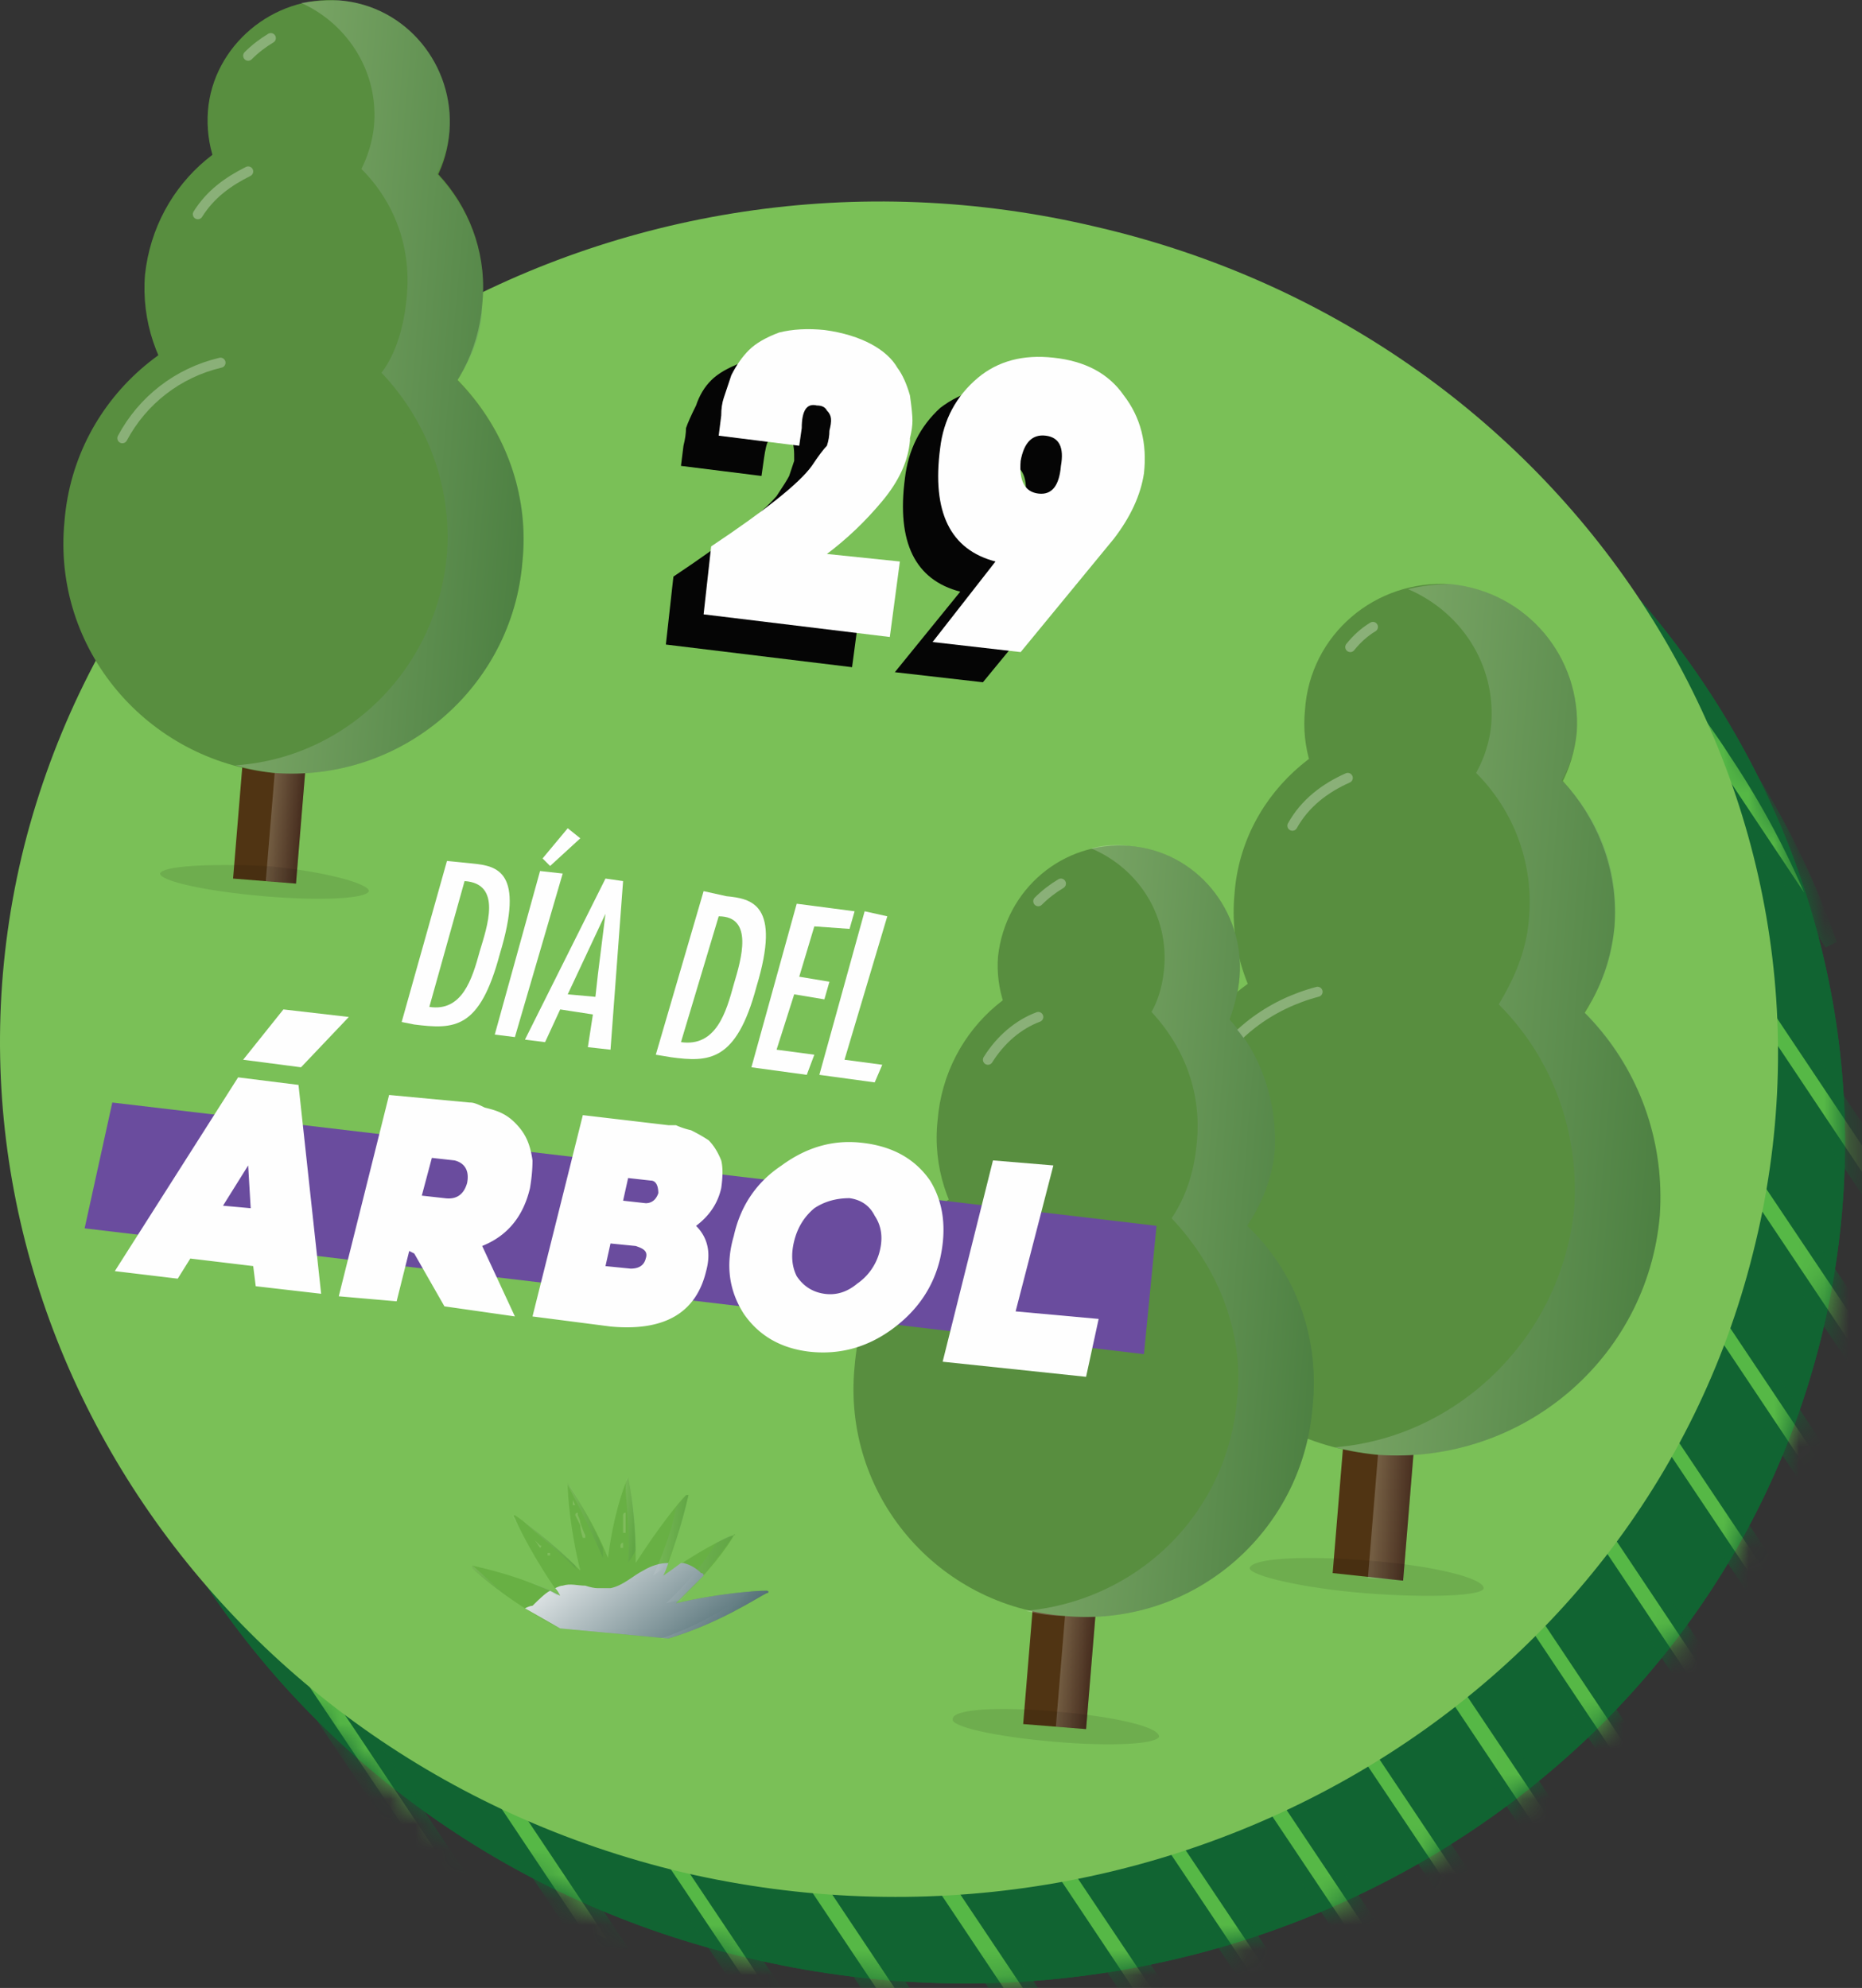 <svg xmlns="http://www.w3.org/2000/svg" width="74" height="79" fill="none" viewBox="0 0 74 79">
  <rect x="0" y="0" width="74" height="79" fill="#333333" stroke="none"/>
  <path fill="#116432" d="M72.363 53.214c-4.5 18.1-23.6 29.1-42.6 24.6-18.9-4.4-30.7-22.7-26.1-40.8 4.5-18 23.6-29.1 42.5-24.6 19 4.5 30.7 22.7 26.2 40.8Z"/>
  <path fill="#116432" d="M72.363 53.214c-4.5 18.1-23.6 29.1-42.6 24.6-18.9-4.4-30.7-22.7-26.1-40.8 4.5-18 23.6-29.1 42.5-24.6 19 4.5 30.7 22.7 26.2 40.8Z"/>
  <mask id="a" width="72" height="68" x="2" y="11" maskUnits="userSpaceOnUse" style="mask-type:luminance">
    <path fill="#fff" d="M72.343 53.214c-4.53 18.07-23.58 29.09-42.55 24.62-18.98-4.47-30.69-22.73-26.16-40.79 4.53-18.07 23.59-29.09 42.56-24.62 18.97 4.47 30.68 22.73 26.15 40.79Z"/>
  </mask>
  <g mask="url(#a)">
    <path fill="#56B846" stroke="#116432" stroke-width=".5" d="M61.463 73.714c.267-.2.566-.433.9-.7l-37.3-55.7-1 .4 37.4 56Zm8.7-9.8.6-1-32.5-48.6c-.4.067-.8.1-1.2.1l33.1 49.5Zm-5.5 7c.267-.2.533-.433.8-.7l-36.3-54.4a5.3 5.3 0 0 0-1.1.3l36.6 54.8Zm2.9-3.2c.267-.333.5-.633.7-.9l-34.7-52-1.2.2 35.2 52.7Zm4.7-8.2c.2-.4.367-.8.5-1.2l-29.2-43.7-1.4-.2 30.1 45.1Zm-13.8 16.3c.133-.134.267-.234.4-.3l-37.6-56.3a1.25 1.25 0 0 0-.5.3 3.89 3.89 0 0 1-.5.2l37.7 56.3c.133-.067.3-.134.5-.2Zm15.4-21.5a13.5 13.5 0 0 1 .3-1.6l-24.8-37-1.6-.4 26.1 39Zm-19.5-36.7 20.1 30.1c0-.733-.033-1.433-.1-2.1l-18.1-27.1c-.6-.333-1.233-.633-1.9-.9Zm-24.5 61.9c.466.133.966.267 1.5.4l-26-38.9a9.948 9.948 0 0 0-.3 1.5l24.8 37Zm5.8 1.2a9.9 9.9 0 0 1 1.4.1l-30.1-45.1c-.2.4-.367.833-.5 1.3l29.2 43.7Zm37.1-43.2c-.933-2.667-2.2-5.2-3.8-7.6-1.6-2.5-3.5-4.6-5.6-6.5l9.4 14.1Zm-49.9 39.2 2 1-20.1-30.1v2l18.1 27.1Zm27.2 2.7a5.34 5.34 0 0 0 1.1-.3l-36.7-54.8c-.2.267-.433.533-.7.8l36.3 54.3Zm4.1-1.4c.333-.2.667-.367 1-.5l-37.4-56c-.333.266-.634.5-.9.7l37.3 55.8Zm-13.3 2.9c.467 0 .9-.033 1.3-.1l-33.1-49.5c-.2.333-.4.7-.6 1.1l32.4 48.5Zm4.8-.5 1.2-.2-35.3-52.7c-.2.333-.4.633-.6.9l34.7 52Zm-25.7-1.5c.667.333 1.3.667 1.9 1l-20.1-30.1c0 .667.033 1.367.1 2.1l18.1 27Z"/>
  </g>
  <path fill="#7AC057" d="M69.663 49.814c-4.5 18-23.5 29-42.5 24.6-19-4.5-30.7-22.8-26.2-40.8 4.6-18.1 23.6-29.1 42.6-24.6 19 4.4 30.7 22.7 26.1 40.8Z"/>
  <path fill="#503413" d="m55.763 62.814-2.8-.3.9-10.9 2.8.2-.9 11Z"/>
  <path fill="url(#b)" d="m55.763 62.814-1.4-.1.9-11 1.4.1-.9 11Z" opacity=".2" style="mix-blend-mode:multiply"/>
  <path fill="#588E3F" d="M65.963 48.314c-.5 5.7-5.5 9.9-11.2 9.5-5.7-.5-9.9-5.5-9.4-11.2.5-5.7 5.4-9.9 11.1-9.4 5.7.5 9.9 5.4 9.5 11.1Z"/>
  <path fill="#050505" d="M58.963 63.114c0 .3-2.1.4-4.7.2-2.5-.2-4.6-.7-4.6-1 .1-.4 2.2-.5 4.7-.3 2.6.2 4.6.7 4.6 1.1Z" opacity=".1"/>
  <path fill="#588E3F" d="M62.663 29.114c-.3 3-2.9 5.2-5.9 4.9-3-.2-5.2-2.8-4.9-5.8.2-3 2.8-5.2 5.8-5 3 .3 5.2 2.9 5 5.9Z"/>
  <path fill="#588E3F" d="M64.163 36.814c-.4 4.2-4.1 7.3-8.2 6.9-4.2-.3-7.3-4-6.9-8.2.3-4.1 4-7.2 8.2-6.9 4.1.4 7.2 4.1 6.9 8.2Z"/>
  <path fill="url(#c)" d="M62.963 40.214c.7-1 1.1-2.1 1.2-3.4.2-2.2-.6-4.3-2.1-5.8a4.89 4.89 0 0 0 .6-1.9c.2-3-2-5.6-5-5.9-.6 0-1.167.067-1.7.2 2.1.9 3.5 3 3.3 5.4a4.873 4.873 0 0 1-.6 1.9c1.5 1.5 2.3 3.6 2.1 5.8-.1 1.3-.6 2.4-1.2 3.4 2.1 2.1 3.2 5 3 8.1-.5 5.1-4.6 9.1-9.5 9.5.533.133 1.1.233 1.7.3 5.7.4 10.7-3.8 11.2-9.5.2-3.1-.9-6-3-8.1Z" opacity=".2" style="mix-blend-mode:multiply"/>
  <path stroke="#FEFEFE" stroke-linecap="round" stroke-linejoin="round" stroke-width=".4" d="M47.963 42.814c.9-1.7 2.5-2.9 4.4-3.4m1.3-13.7c.267-.333.567-.6.9-.8m-3.2 7.9c.5-.9 1.3-1.5 2.2-1.9" opacity=".3"/>
  <path fill="#503413" d="m43.163 68.714-2.5-.2.8-9.7 2.5.2-.8 9.7Z"/>
  <path fill="url(#d)" d="m43.163 68.714-1.2-.1.8-9.7 1.2.1-.8 9.7Z" opacity=".2" style="mix-blend-mode:multiply"/>
  <path fill="#588E3F" d="M52.163 55.914c-.4 5-4.8 8.8-9.9 8.3-5-.4-8.8-4.8-8.3-9.9.4-5 4.8-8.8 9.9-8.3 5 .4 8.8 4.8 8.3 9.9Z"/>
  <path fill="#050505" d="M46.063 69.014c-.1.3-1.9.4-4.2.2-2.3-.2-4.1-.6-4-.9 0-.4 1.8-.5 4.1-.3s4.1.6 4.1 1Z" opacity=".1"/>
  <path fill="#588E3F" d="M49.263 38.814c-.2 2.7-2.5 4.6-5.2 4.4-2.6-.2-4.6-2.6-4.4-5.2.3-2.7 2.6-4.6 5.2-4.4 2.7.2 4.6 2.6 4.4 5.2Z"/>
  <path fill="#588E3F" d="M50.663 45.714c-.4 3.7-3.6 6.4-7.3 6.1-3.7-.3-6.5-3.6-6.1-7.3.3-3.7 3.5-6.4 7.2-6.1 3.7.3 6.5 3.6 6.2 7.3Z"/>
  <path fill="url(#e)" d="M49.563 48.714c.6-.9 1-1.9 1.1-3 .1-2-.6-3.9-1.8-5.2.2-.534.333-1.1.4-1.7.2-2.6-1.7-5-4.4-5.2a3.727 3.727 0 0 0-1.5.1c1.9.8 3.1 2.7 2.9 4.8-.067.666-.233 1.233-.5 1.7 1.3 1.4 2 3.2 1.8 5.2-.1 1.1-.4 2.1-1 3 1.8 1.9 2.9 4.5 2.6 7.2-.4 4.6-4 8-8.4 8.4.533.133 1.033.2 1.5.2 5.1.5 9.5-3.3 9.9-8.3.3-2.8-.7-5.4-2.6-7.2Z" opacity=".2" style="mix-blend-mode:multiply"/>
  <path stroke="#FEFEFE" stroke-linecap="round" stroke-linejoin="round" stroke-width=".4" d="M36.263 51.014c.8-1.5 2.3-2.6 3.9-3.1m1.1-12.1c.267-.267.567-.5.9-.7m-2.9 7c.5-.8 1.2-1.4 2-1.7" opacity=".3"/>
  <path fill="#503413" d="m11.763 35.114-2.5-.2.8-9.7 2.5.2-.8 9.7Z"/>
  <path fill="url(#f)" d="m11.763 35.114-1.2-.1.8-9.7 1.2.1-.8 9.7Z" opacity=".2" style="mix-blend-mode:multiply"/>
  <path fill="#588E3F" d="M20.763 22.314c-.4 5-4.8 8.8-9.9 8.4-5-.5-8.8-4.9-8.3-10 .4-5 4.8-8.7 9.9-8.3 5 .4 8.8 4.9 8.3 9.9Z"/>
  <path fill="#050505" d="M14.663 35.413c-.1.3-1.9.4-4.2.2-2.3-.2-4.1-.6-4.1-.9.1-.3 1.9-.4 4.2-.3 2.3.2 4.1.7 4.1 1Z" opacity=".1"/>
  <path fill="#588E3F" d="M17.863 5.214c-.2 2.7-2.5 4.6-5.2 4.4-2.6-.2-4.6-2.5-4.4-5.2.2-2.6 2.6-4.6 5.2-4.4 2.7.2 4.6 2.6 4.4 5.2Z"/>
  <path fill="#588E3F" d="M19.163 12.114c-.3 3.7-3.5 6.4-7.2 6.1-3.7-.3-6.5-3.6-6.2-7.3.4-3.7 3.6-6.4 7.3-6.1 3.7.3 6.5 3.6 6.1 7.3Z"/>
  <path fill="url(#g)" d="M18.163 15.114c.6-.9 1-1.9 1-3 .2-2-.5-3.8-1.8-5.2.267-.534.433-1.1.5-1.7.2-2.6-1.7-5-4.4-5.2-.533 0-1.033.033-1.5.1 1.8.8 3.1 2.7 2.9 4.9a5.009 5.009 0 0 1-.5 1.7c1.3 1.3 2 3.1 1.8 5.1-.1 1.1-.4 2.2-1 3 1.8 1.9 2.8 4.5 2.6 7.2-.4 4.6-4 8.1-8.4 8.4a10 10 0 0 0 1.5.3c5.1.4 9.5-3.4 9.9-8.4.3-2.8-.8-5.4-2.6-7.2Z" opacity=".2" style="mix-blend-mode:multiply"/>
  <path stroke="#FEFEFE" stroke-linecap="round" stroke-linejoin="round" stroke-width=".4" d="M4.863 17.414c.8-1.5 2.2-2.6 3.9-3m1.1-12.2c.267-.267.567-.5.9-.7m-2.9 6.999c.5-.8 1.2-1.3 2-1.7" opacity=".3"/>
  <path fill="#050505" d="m27.063 18.514.1-.8c.067-.267.1-.5.1-.7.067-.2.2-.5.4-.9.133-.4.333-.734.6-1 .267-.267.667-.5 1.2-.7.533-.134 1.133-.167 1.8-.1 1.5.2 2.5.8 2.9 1.5.267.266.433.633.5 1.1.067.4.1.733.1 1v.8c-.133.8-.533 1.6-1.2 2.4-.667.8-1.367 1.5-2.1 2.1l2.8.3-.4 3-7.4-.9.3-2.7c2.1-1.4 3.5-2.5 4.1-3.2.267-.4.433-.667.5-.8l.2-.6c0-.4 0-.6-.1-.8-.133-.134-.267-.2-.4-.2-.5-.1-.6.2-.7.9l-.1.7-3.2-.4Z"/>
  <path fill="#050505" fill-rule="evenodd" d="m35.563 26.713 2.6-3.2c-1.8-.467-2.533-1.967-2.2-4.5.133-1.133.6-2.066 1.4-2.8.867-.666 1.9-.933 3.1-.8 1.2.133 2.133.634 2.8 1.5.6.867.833 1.9.7 3.1-.133.867-.533 1.733-1.2 2.6l-3.7 4.5-3.5-.4Zm4.2-5.9c.6.067.933-.3 1-1.1.067-.8-.167-1.233-.7-1.3-.533-.067-.834.3-.9 1.1-.133.8.067 1.233.6 1.3Z" clip-rule="evenodd"/>
  <path fill="#FEFEFE" d="m28.563 17.314.1-.8c0-.267.033-.5.1-.7l.3-.9c.2-.4.433-.733.7-1 .267-.267.667-.5 1.2-.7.533-.133 1.133-.167 1.8-.1 1.5.2 2.5.8 2.9 1.5.2.266.367.633.5 1.1.067.467.1.8.1 1 0 .2-.033.433-.1.7v.1c-.067.8-.433 1.6-1.1 2.4-.667.8-1.4 1.5-2.2 2.1l2.9.3-.4 3-7.4-.9.3-2.7c2.1-1.4 3.5-2.5 4-3.2.267-.4.467-.667.6-.8.066-.2.1-.4.1-.6.1-.4.1-.6-.1-.8-.067-.134-.2-.2-.4-.2-.4-.1-.6.2-.6.9l-.1.7-3.2-.4Z"/>
  <path fill="#FEFEFE" fill-rule="evenodd" d="m37.063 25.514 2.5-3.2c-1.8-.467-2.534-1.967-2.2-4.5.133-1.134.633-2.067 1.5-2.8.8-.667 1.8-.933 3-.8 1.267.133 2.2.633 2.8 1.5.667.867.933 1.9.8 3.1-.133.866-.533 1.733-1.2 2.6l-3.7 4.5-3.5-.4Zm4.2-5.9c.533.067.833-.3.9-1.1.133-.733-.067-1.133-.6-1.2-.533-.067-.867.267-1 1-.067.8.167 1.233.7 1.3Z" clip-rule="evenodd"/>
  <path fill="#6A4C9E" d="m45.463 53.814-42.1-5 1.1-5 41.5 4.9-.5 5.1Z"/>
  <path fill="#FEFEFE" fill-rule="evenodd" d="M18.763 34.314c1 .1 2.1.3 1.1 3.6-.8 3-1.8 3-3.4 2.8l-.5-.1 1.8-6.4 1 .1Zm-.3.7-1.4 5c1.3.2 1.7-1.1 2-2.2.3-1 .9-2.7-.6-2.8Z" clip-rule="evenodd"/>
  <path fill="#FEFEFE" d="m20.463 41.214-.8-.1 1.8-6.5.9.1-1.9 6.5Zm1.4-6.8-.3-.3 1-1.2.5.4-1.2 1.1Z"/>
  <path fill="#FEFEFE" fill-rule="evenodd" d="m24.763 35.014-.5 6.7-.9-.1.2-1.3-1.3-.2-.6 1.3-.8-.1 3.2-6.4.7.1Zm-1 3.7.3-2.4-1.5 3.2 1.1.1.1-.9Zm5.1-3.1c1 .1 2.2.3 1.2 3.6-.8 3-1.9 3-3.4 2.8l-.6-.1 1.9-6.5.9.2Zm-.3.8-1.5 5c1.4.2 1.8-1.2 2.1-2.3.3-1 .8-2.7-.6-2.7Z" clip-rule="evenodd"/>
  <path fill="#FEFEFE" d="m33.963 36.214-.2.7-1.4-.1-.6 2 1.2.2-.2.7-1.2-.2-.7 2.2 1.5.2-.3.8-2.2-.3 1.8-6.5 2.3.3Zm1.3.2-1.7 5.7 1.5.2-.3.7-2.2-.3 1.8-6.5.9.2Z"/>
  <path fill="#FEFEFE" fill-rule="evenodd" d="m11.863 43.114.9 8.3-2.6-.3-.1-.8-2.5-.3-.5.8-2.5-.3 4.9-7.7 2.4.3Zm-3 4.8 1.1.1-.1-1.7-1 1.6Zm3.1-5.5-2.3-.3 1.6-2 2.6.3-1.9 2Zm8.5 9.9-2.8-.4-1.2-2.1-.2-.1-.5 2-2.3-.2 2-8 3.2.3c.1 0 .2 0 .6.2.4.1.8.2 1.2.6.4.4.6.8.7 1.5 0 .334-.033.7-.1 1.1-.267 1.134-.9 1.9-1.9 2.3l1.3 2.8Zm-3.3-6.3-.4 1.5.9.1c.466.067.767-.133.9-.6.1-.5-.1-.8-.5-.9l-.9-.1Zm4 6.301 2-8 3.4.4h.3a3.1 3.1 0 0 0 .6.2c.267.133.5.266.7.4.2.2.366.466.5.8.067.266.067.633 0 1.1-.134.6-.467 1.1-1 1.5.466.466.6 1.066.4 1.8-.4 1.666-1.667 2.4-3.8 2.2l-3.1-.4Zm2.9-2 1 .1c.333 0 .533-.134.6-.4.1-.3-.1-.4-.4-.5l-1-.1-.2.9Zm.7-2.6.9.1c.2 0 .4-.1.5-.4 0-.3-.1-.5-.3-.5l-.9-.1-.2.9Zm9.5-2.3c1.2.133 2.1.633 2.7 1.5.533.866.666 1.9.4 3.1-.267 1.133-.9 2.066-1.9 2.8-1 .733-2.1 1.033-3.3.9-1.133-.134-2-.634-2.6-1.5-.6-.934-.733-1.967-.4-3.1.267-1.2.9-2.134 1.9-2.8 1-.734 2.067-1.034 3.2-.9Zm-1.5 6c.467.066.9-.067 1.3-.4a2.22 2.22 0 0 0 .9-1.3c.133-.534.067-1-.2-1.4-.2-.4-.533-.634-1-.7-.533 0-1 .133-1.4.4-.4.333-.667.766-.8 1.3-.133.533-.1 1 .1 1.4.267.4.633.633 1.1.7Z" clip-rule="evenodd"/>
  <path fill="#FEFEFE" d="m41.863 46.314-1.5 5.8 3.3.3-.5 2.3-5.7-.6 2-8 2.4.2Z"/>
  <path fill="#68B044" d="M26.563 65.114c2-.6 3.5-1.6 3.9-1.8.1 0 .1-.1 0-.1-.4 0-1.9.1-3.6.5 1.3-1.2 2.1-2.3 2.3-2.7 0-.1.1 0 0 0-.4.1-1.5.7-2.8 1.6.6-1.5.9-2.8 1-3.2h-.1c-.3.3-1.1 1.3-2 2.7 0-1.7-.2-3-.3-3.4-.2.4-.6 1.6-.8 3.2-.6-1.5-1.4-2.6-1.6-3v.1c0 .4.1 1.8.5 3.4-1.2-1.2-2.3-2-2.6-2.2 0 0-.1 0 0 .1.1.3.8 1.7 1.8 3.1-1.6-.8-3.1-1.1-3.5-1.2v.1c.3.3 1.7 1.5 3.5 2.4"/>
  <path fill="url(#h)" d="M27.963 62.614c0-.067-.034-.1-.1-.1-.2-.2-.433-.334-.7-.4h-.1c-.267.2-.5.366-.7.5.067-.134.133-.3.2-.5-.333 0-.667.1-1 .3-.4.2-.8.6-1.3.7h-.5c-.133 0-.3-.034-.5-.1-.3 0-.6-.1-.9 0-.067 0-.167.033-.3.1.067.066.133.167.2.3l-.4-.2c-.2.1-.5.4-.7.6-.067 0-.167.033-.3.1l1.4.8 4.3.4c2-.6 3.5-1.6 3.9-1.8.1 0 .1-.1 0-.1-.4 0-1.9.1-3.6.5l1.1-1.1Z" style="mix-blend-mode:multiply"/>
  <g opacity=".1" style="mix-blend-mode:multiply">
    <path fill="url(#i)" d="M22.963 62.414c-.067-.067-.1-.133-.1-.2-.8-.8-1.7-1.5-2.1-1.8.4.4 1.3 1.1 2.2 2Z"/>
    <path fill="url(#j)" d="M25.963 62.614c.2-.133.367-.267.5-.4.6-1.3.8-2.4.9-2.8h-.1a6.04 6.04 0 0 0-.4.5c-.1.6-.4 1.6-.9 2.7Z"/>
    <path fill="url(#k)" d="M22.163 63.414v-.1c-.6-.267-1.133-.467-1.6-.6.467.133 1 .367 1.6.7Z"/>
    <path fill="url(#l)" d="M26.463 63.714c.2-.067.4-.1.6-.1 1.1-1.2 1.9-2.3 2.1-2.6 0-.1.1 0 0 0-.134 0-.367.1-.7.3-.3.5-1 1.5-2 2.4Z"/>
    <path fill="url(#m)" d="M18.763 62.214v.1c.2.2.8.7 1.7 1.3-.9-.6-1.5-1.3-1.7-1.4Z"/>
    <path fill="url(#n)" d="M29.863 63.214c-.4.3-1.8 1.3-3.6 1.9h.3c2-.6 3.5-1.6 3.9-1.8.1 0 .1-.1 0-.1h-.6Z"/>
    <path fill="url(#o)" d="M24.963 62.114c.133-.2.233-.367.3-.5 0-1.4-.2-2.5-.3-2.9-.067.067-.1.2-.1.4 0 .5.2 1.7.1 3Z"/>
    <path fill="url(#p)" d="M20.363 60.214s.1.2.3.7c-.134-.4-.233-.633-.3-.7Z"/>
    <path fill="url(#q)" d="M23.963 61.914v-.4c-.6-1.3-1.2-2.3-1.4-2.6v.1c.2.4.8 1.5 1.4 2.9Z"/>
  </g>
  <path fill="#DEECC1" d="M23.263 61.114h-.1c-.067-.2-.1-.367-.1-.5l-.2-.4c0-.067.033-.1.1-.1v.1c.067.133.1.233.1.3.067.2.133.366.2.5v.1Zm-.5-1.3v-.2l.1.2h-.1Zm-.9 2h-.1v-.1h.1v.1Zm-.4-.3-.2-.3c0-.067 0-.067 0 0l.2.2c.067 0 .067.033 0 .1Zm3.3-.001h-.1v-.1c0-.066.033-.1.1-.1v.2Zm0-.599v-.7c0-.067.033-.1.1-.1v.8h-.1Z" opacity=".2"/>
  <defs>
    <linearGradient id="b" x1="55.263" x2="56.663" y1="51.714" y2="51.814" gradientUnits="userSpaceOnUse">
      <stop stop-color="#fff"/>
      <stop offset=".996" stop-color="#24134F"/>
    </linearGradient>
    <linearGradient id="c" x1="55.963" x2="67.963" y1="23.114" y2="24.114" gradientUnits="userSpaceOnUse">
      <stop stop-color="#fff"/>
      <stop offset="1" stop-color="#22474F"/>
    </linearGradient>
    <linearGradient id="d" x1="42.763" x2="43.963" y1="58.914" y2="59.014" gradientUnits="userSpaceOnUse">
      <stop stop-color="#fff"/>
      <stop offset=".996" stop-color="#24134F"/>
    </linearGradient>
    <linearGradient id="e" x1="43.363" x2="54.063" y1="33.514" y2="34.414" gradientUnits="userSpaceOnUse">
      <stop stop-color="#fff"/>
      <stop offset="1" stop-color="#22474F"/>
    </linearGradient>
    <linearGradient id="f" x1="11.363" x2="12.563" y1="25.314" y2="25.413" gradientUnits="userSpaceOnUse">
      <stop stop-color="#fff"/>
      <stop offset=".996" stop-color="#24134F"/>
    </linearGradient>
    <linearGradient id="g" x1="11.963" x2="22.663" y1="-.086" y2=".814" gradientUnits="userSpaceOnUse">
      <stop stop-color="#fff"/>
      <stop offset="1" stop-color="#22474F"/>
    </linearGradient>
    <linearGradient id="h" x1="23.963" x2="30.263" y1="59.214" y2="66.714" gradientUnits="userSpaceOnUse">
      <stop stop-color="#fff"/>
      <stop offset="1" stop-color="#22474F"/>
    </linearGradient>
    <linearGradient id="i" x1="20.763" x2="23.063" y1="60.414" y2="60.614" gradientUnits="userSpaceOnUse">
      <stop stop-color="#fff"/>
      <stop offset="1" stop-color="#22474F"/>
    </linearGradient>
    <linearGradient id="j" x1="26.263" x2="27.363" y1="59.314" y2="59.414" gradientUnits="userSpaceOnUse">
      <stop stop-color="#fff"/>
      <stop offset="1" stop-color="#22474F"/>
    </linearGradient>
    <linearGradient id="k" x1="20.563" x2="22.263" y1="62.714" y2="62.814" gradientUnits="userSpaceOnUse">
      <stop stop-color="#fff"/>
      <stop offset="1" stop-color="#22474F"/>
    </linearGradient>
    <linearGradient id="l" x1="26.663" x2="29.163" y1="60.714" y2="61.014" gradientUnits="userSpaceOnUse">
      <stop stop-color="#fff"/>
      <stop offset="1" stop-color="#22474F"/>
    </linearGradient>
    <linearGradient id="m" x1="18.763" x2="20.563" y1="62.214" y2="62.414" gradientUnits="userSpaceOnUse">
      <stop stop-color="#fff"/>
      <stop offset="1" stop-color="#22474F"/>
    </linearGradient>
    <linearGradient id="n" x1="26.363" x2="30.563" y1="62.914" y2="63.214" gradientUnits="userSpaceOnUse">
      <stop stop-color="#fff"/>
      <stop offset="1" stop-color="#22474F"/>
    </linearGradient>
    <linearGradient id="o" x1="24.863" x2="25.563" y1="58.714" y2="58.814" gradientUnits="userSpaceOnUse">
      <stop stop-color="#fff"/>
      <stop offset="1" stop-color="#22474F"/>
    </linearGradient>
    <linearGradient id="p" x1="20.363" x2="20.763" y1="60.214" y2="60.214" gradientUnits="userSpaceOnUse">
      <stop stop-color="#fff"/>
      <stop offset="1" stop-color="#22474F"/>
    </linearGradient>
    <linearGradient id="q" x1="22.563" x2="24.163" y1="58.914" y2="59.114" gradientUnits="userSpaceOnUse">
      <stop stop-color="#fff"/>
      <stop offset="1" stop-color="#22474F"/>
    </linearGradient>
  </defs>
</svg>
